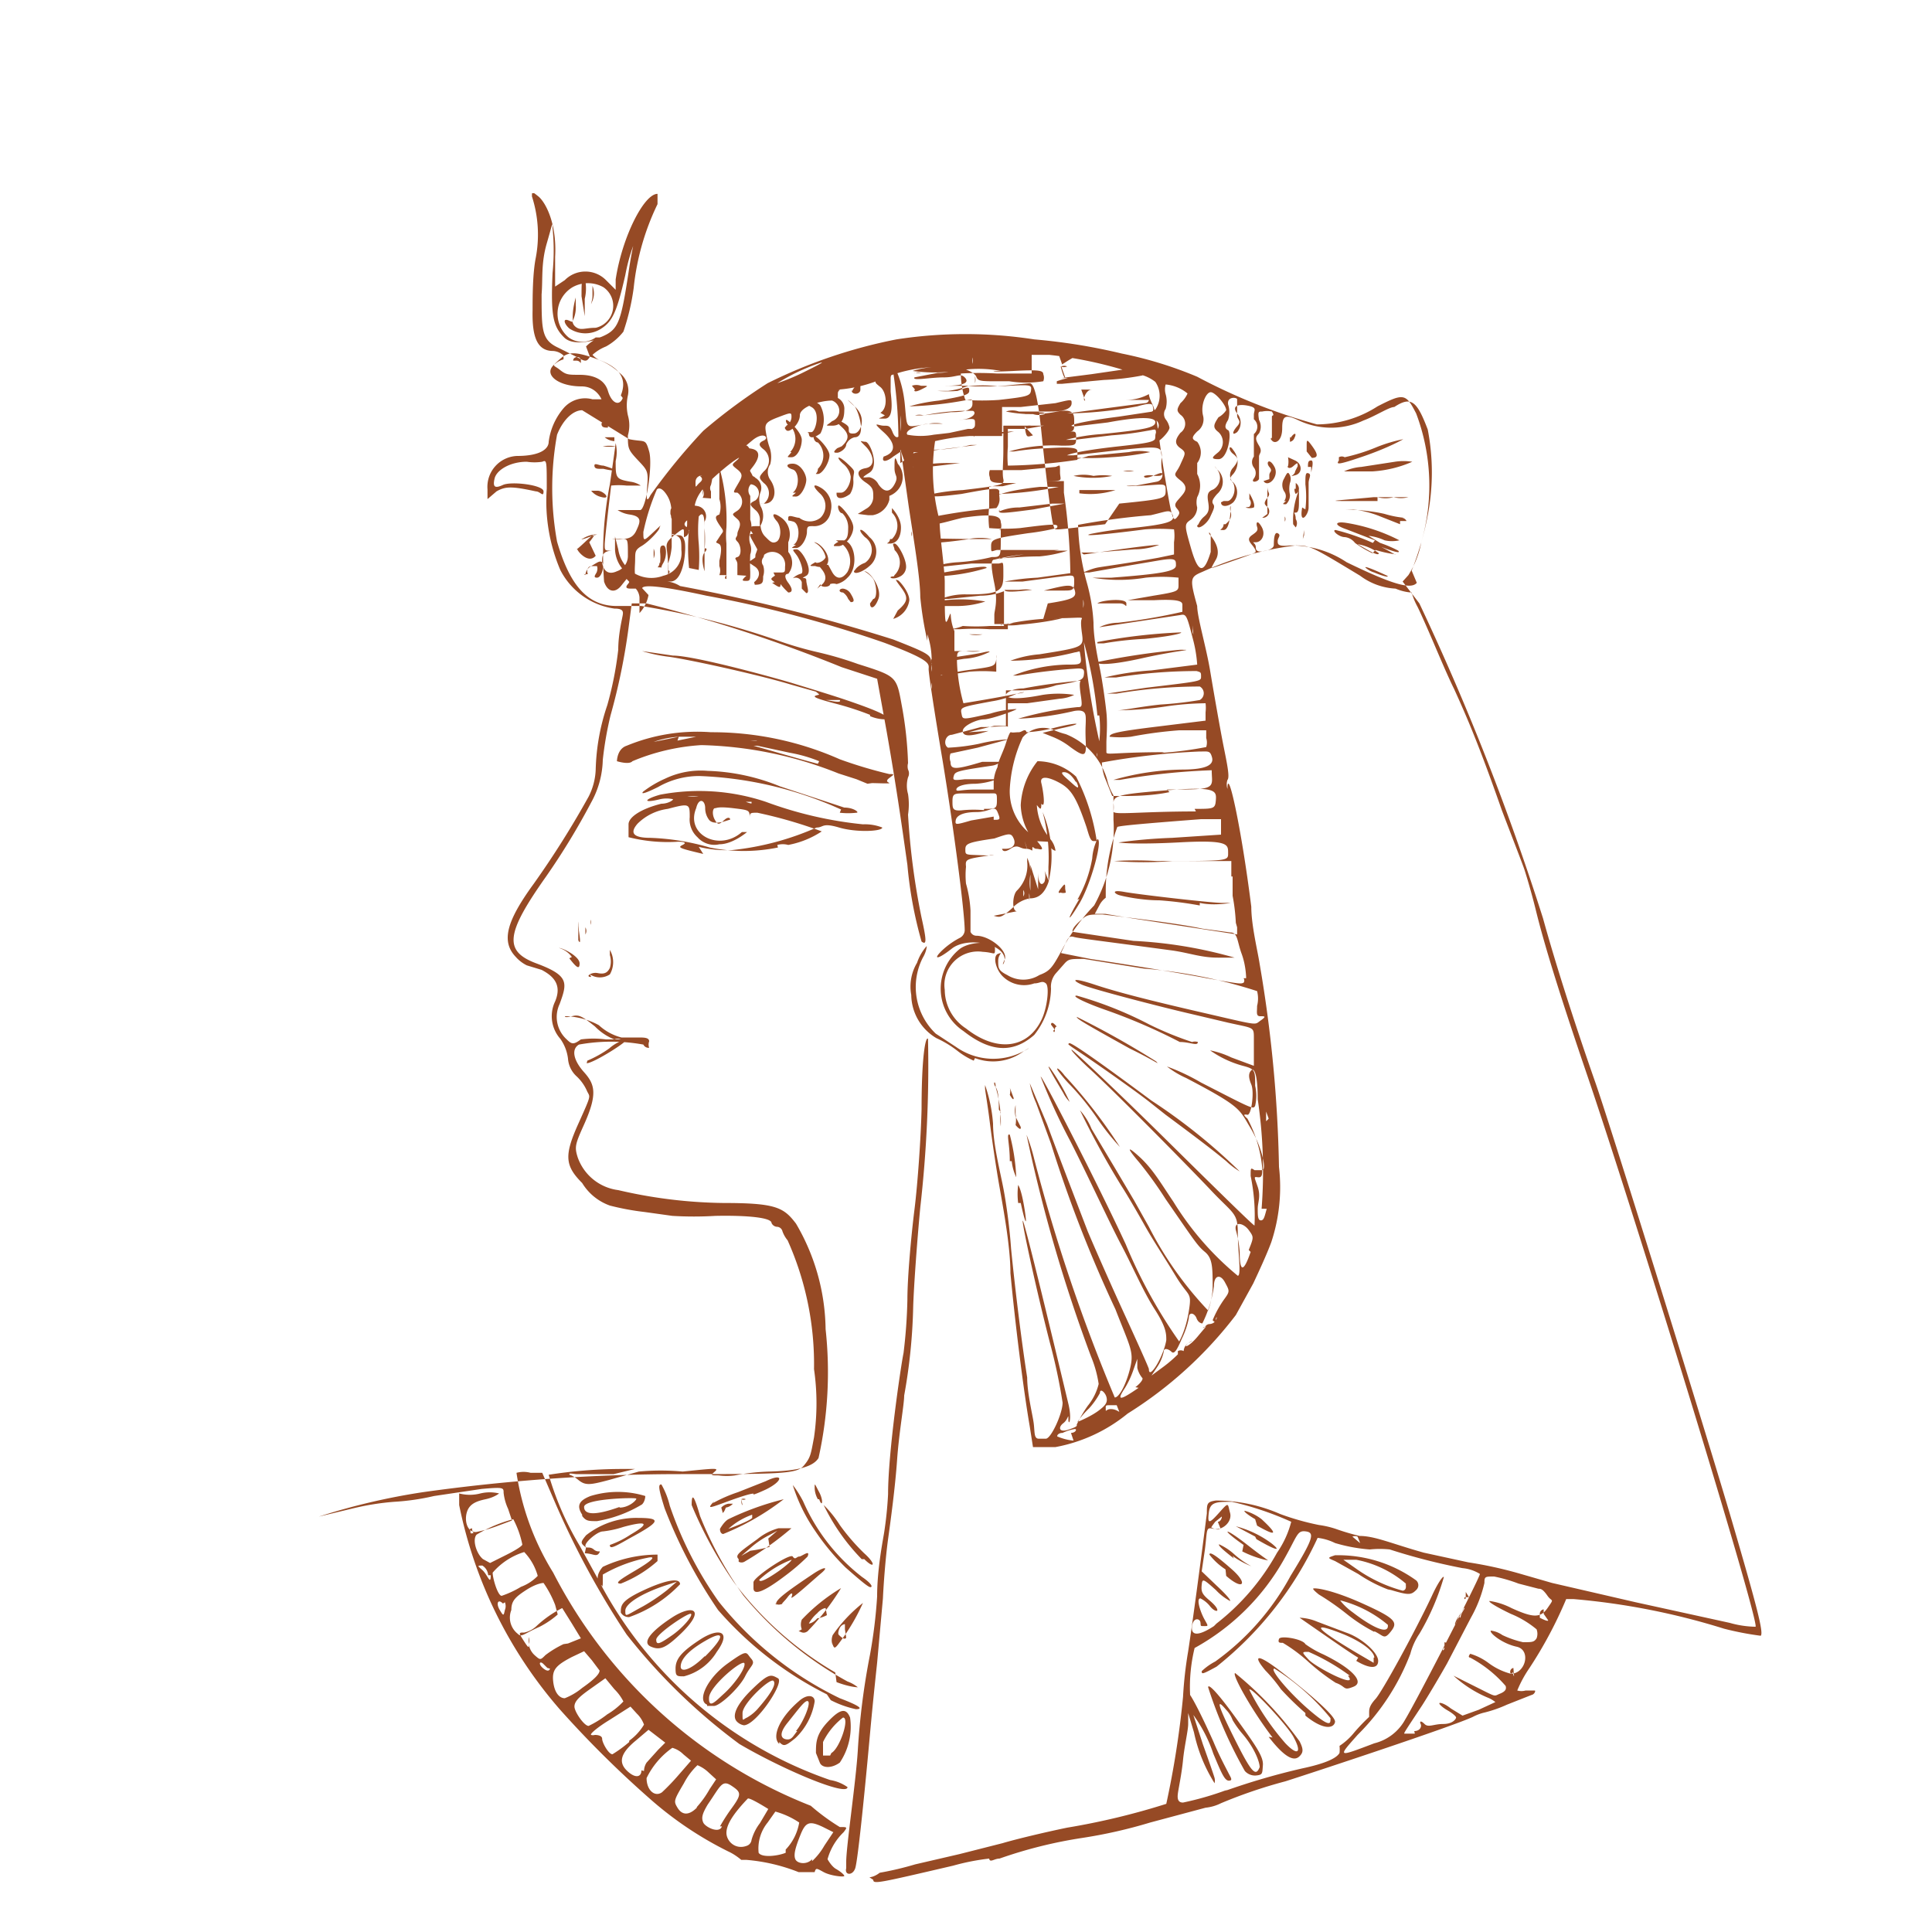 <svg id="Layer_1" data-name="Layer 1" xmlns="http://www.w3.org/2000/svg" xmlns:xlink="http://www.w3.org/1999/xlink" viewBox="0 0 30 30"><defs><style>.cls-1{fill:none;}.cls-2{clip-path:url(#clip-path);}.cls-3{clip-path:url(#clip-path-2);}.cls-4{fill:#fff;}.cls-5{clip-path:url(#clip-path-4);}.cls-6{fill:#964a25;}</style><clipPath id="clip-path" transform="translate(-149.96 -46.63)"><rect class="cls-1" x="149.96" y="46.63" width="30" height="30"/></clipPath><clipPath id="clip-path-2" transform="translate(-149.96 -46.63)"><rect class="cls-1" x="149.96" y="46.63" width="30" height="37.5"/></clipPath><clipPath id="clip-path-4" transform="translate(-149.96 -46.63)"><rect class="cls-1" x="154.83" y="49.63" width="22.5" height="26.25"/></clipPath></defs><g id="Egyptology"><g class="cls-2"><g class="cls-3"><rect class="cls-4" width="30" height="30"/></g><g class="cls-2"><rect class="cls-4" width="30" height="30"/></g><g class="cls-5"><path class="cls-6" d="M164.18,52.42a.11.11,0,0,1,.08,0s0,0-.06,0S164.14,52.43,164.18,52.42Zm-.06.2a.21.21,0,0,1,.14,0c.13,0,.12,0,0,.06s-.11,0-.09,0Zm-.93.09a.17.17,0,0,1,.07-.09.22.22,0,0,0,.06-.13c0-.05,0-.08,0-.08s0,.19,0,.27-.14.09-.14,0Zm.44.33c.12-.07.1-.32,0-.4s-.1-.08,0-.14a1.19,1.19,0,0,0,.09-.15c0-.06,0-.07.07,0s0,.08,0,.15,0,.13,0,.2.07.43-.09.43-.07,0,0-.05Zm-4.23.23c-.05,0-.1,0-.1-.06s.27,0,.33,0,0,.05-.23,0Zm3.1.07s0,0,.06,0,.15-.31,0-.39-.09-.07-.09-.09.19,0,.23.07a.47.47,0,0,1,0,.43c-.09.07-.18.09-.18,0Zm-3,.14a.26.26,0,0,1-.15-.06s.23,0,.27,0,0,0-.12,0Zm3.53.08c.12-.11.12-.19,0-.3s-.11-.14,0-.08.11.08.11.12,0,.07.09.06.2-.24,0-.42-.06-.07,0,0,.19.48,0,.48a.19.19,0,0,0-.13.11c0,.07-.1.13-.14.13s-.08,0,0-.07Zm-3.71,0-.1,0h.1a.65.65,0,0,1,.2,0c.08,0,.08,0,0,0a.75.75,0,0,1-.2,0Zm2.91.09a.3.3,0,0,0,0-.41c-.05,0-.08-.08-.06-.09s.24.19.24.31-.07.27-.16.27-.06,0,0-.08Zm-2.94.26c-.05,0-.1,0-.1-.05s.07,0,.14,0c.24.07.21.1,0,.05Zm3.37,0a.29.29,0,0,0,0-.41c-.05,0-.08-.08-.06-.1s.24.19.24.3-.11.29-.18.29,0,0,0-.08Zm.29.37s0,0,.07,0,.15-.13.15-.25a.33.33,0,0,0-.12-.2c-.12-.11-.08-.14.07,0s.09.1.09.25a.35.35,0,0,1-.05.22c-.09.07-.21.1-.21,0Zm-.68,0c.11-.08.1-.33,0-.36s-.12-.09,0-.09.21.16.21.25-.08.26-.16.26-.07,0,0-.06Zm-3,.06a.27.27,0,0,1-.13-.09s0,0,.1,0,.25.17,0,.08Zm1.6-.33s-.11,0-.11.11,0,.06.07,0,0-.09,0-.1Zm0,.35a.12.12,0,0,0,0-.13s0,0,0,0a.16.16,0,0,1,0,.09s0,0,0-.23a.55.55,0,0,1,0-.24s.13-.08.13-.16,0-.07,0,0a.94.94,0,0,1,0,.47.1.1,0,0,0,0,.1c0,.09,0,.22,0,.22s0,0,0-.11Zm2.41.25.13-.08a.21.21,0,0,0,.11-.18c0-.11,0-.15-.12-.23s-.17-.19,0-.22.12-.22,0-.34-.07-.07,0-.07.22.38.06.48-.08.07,0,.07a.21.21,0,0,1,.14.11c.09.13.18.13.25,0s0-.12,0-.25,0-.23.05-.07a.31.31,0,0,1,0,.41.33.33,0,0,1-.13.09s0,0,0,.06a.32.32,0,0,1-.26.24c-.05,0-.08,0-.07,0Zm-2.91,0c0-.06,0-.1.05-.1s0,0,0,.08a.18.18,0,0,1,0,.11S160.38,54.71,160.38,54.64ZM159,55a.45.45,0,0,1,.18-.07c.09,0,.11,0,.06,0s-.29.11-.24.06Zm4.81,0a.29.29,0,0,0,0-.41s0-.07,0-.07.14.14.14.3-.07.25-.17.25,0,0,0-.07Zm-.9.09a.24.24,0,0,1,.11-.06c.09,0,.11-.07.11-.19a.31.31,0,0,0-.09-.24c-.05,0-.08-.1-.06-.12s.23.21.23.34-.13.29-.23.29-.07,0-.07,0Zm-.63,0c.11-.06.1-.33,0-.36s-.08,0-.08-.06.11,0,.17,0a.27.27,0,0,0,.33,0,.26.26,0,0,0,0-.37c-.13-.12-.12-.17,0-.1a.33.33,0,0,1,.16.37.26.26,0,0,1-.28.23c-.07,0-.09,0-.09.09s-.08.25-.17.25-.07,0,0-.05Zm-2.17.14c0-.09,0-.12,0-.08a.19.19,0,0,1,0,.15s0,0,0-.07Zm.1.14a.79.79,0,0,0,0-.17c0-.06,0-.1.05-.1s.06.17,0,.27,0,.07-.06.07,0,0,0-.07Zm2.43,0c.08,0,.14-.07.14-.09a.34.34,0,0,0-.18-.23c-.1,0-.1,0,0,0s.31.25.18.37a.23.23,0,0,1-.16,0c-.1,0-.1,0,0-.06Zm.62.08a.35.35,0,0,1,.13-.08.24.24,0,0,0,0-.4c-.13-.13-.07-.17.07,0a.29.29,0,0,1,0,.45c-.1.09-.24.14-.24.08Zm-2.6,0a2.94,2.94,0,0,1,0-.61.66.66,0,0,0,0-.18c0-.17,0-.2.14-.17a.16.16,0,0,1,.1.24s0,.09,0,.1a1.84,1.84,0,0,1,0,.34c0,.24,0,.33,0,.33s-.07-.21,0-.29,0-.06,0-.07,0-.14,0-.28,0-.32-.09-.21a2.23,2.23,0,0,0,0,.42,2.71,2.71,0,0,1,0,.41s0,0,0,0Zm.47.11a.19.19,0,0,0,0-.14s0-.07,0-.08.06-.22,0-.26-.07,0,0-.11.08-.07,0-.19-.06-.14,0-.16a.39.39,0,0,0,0-.24c0-.44,0-.5,0-.49s.13.39.11.93a1.3,1.3,0,0,0,0,.25l0,.29c0,.2,0,.26,0,.26s-.05,0,0-.06Zm-2.08,0s0-.09.09-.14.13-.09.17-.06,0,.24-.08.24,0-.07,0-.1a.12.12,0,0,0,0-.08s0,0-.08,0-.08.1-.06.12,0,0,0,0a.08.08,0,0,1-.07,0Zm4.8,0a.27.27,0,0,0,0-.39c0-.05-.05-.1,0-.1s.18.23.18.36a.17.17,0,0,1-.09.15c-.13.07-.21,0-.1,0Zm-2.44,0c0-.07,0-.1,0-.17s-.07-.09,0-.11.06-.18,0-.24,0-.06,0-.12.09-.15,0-.23-.09-.07,0-.13a.17.17,0,0,0,0-.28c-.07,0-.07,0,0-.12s.1-.16,0-.24-.09-.07,0-.15,0-.22,0-.22a0,0,0,0,1,0,0c0-.06.07,0,.15,0a.16.16,0,0,1,.05.17.5.5,0,0,0,0,.23c.06.1.07.14,0,.21a.14.14,0,0,0,0,.17c0,.06,0,.1,0,.19s0,.13,0,.18a.29.29,0,0,1,0,.2.28.28,0,0,0,0,.18.24.24,0,0,1,0,.16,2.65,2.65,0,0,0,0,.27c0,.12,0,.14-.06.14s-.09,0,0-.08Zm.26.11c.1-.08.1-.19,0-.25l-.09-.06.09-.06c.09-.07.09-.07,0-.23s-.08-.15,0-.15.2.28.14.37a.1.1,0,0,0,0,.12.27.27,0,0,1,0,.17c0,.09,0,.13-.13.13s-.1,0,0,0Zm.32,0c-.07-.05-.07-.05,0-.1s.09,0,.09,0a.3.3,0,0,0,0,.11c0,.08,0,.09-.13,0Zm.66.1s0,0,.07-.06.08-.14,0-.24-.09-.09,0-.07l.1,0s0,0,.06.11.15.13.24,0a.35.35,0,0,0-.08-.43l-.1-.06h.1c.2,0,.26.42.08.58a.34.34,0,0,1-.17.1.15.15,0,0,0-.1,0c0,.05-.15.06-.15,0Zm-.24,0s0-.06,0-.1a.1.1,0,0,0-.14-.06c-.09,0-.09,0,0,0a.31.31,0,0,1,.12-.07c.07,0,0-.21-.06-.29s-.08-.09,0-.09.27.34.15.41,0,0,0,.07.06.2,0,.2,0,0,0,0Zm1.11.16a0,0,0,0,1,0,0c.06,0,.06-.2,0-.31a.41.41,0,0,0-.14-.12c-.09,0-.09,0,0,0s.28.27.22.43-.13.16-.13.07Zm-.39,0a.22.22,0,0,0-.08-.1c-.07,0-.07-.06,0-.06a.16.16,0,0,1,.12.08c.06.1.06.13,0,.13a0,0,0,0,1,0,0Zm.77.18c.16-.14.17-.2.05-.36s-.07-.11-.05-.11.18.18.18.31a.35.35,0,0,1-.25.29s0,0,.07-.13ZM163,57.5l-.15,0c-.1,0-.11,0-.07,0s.26.06.22,0Zm.47.23a4.69,4.69,0,0,0-.56-.18c-.26-.07-.34-.1-.28-.12s.07,0,0-.06l-.39-.11c-.42-.13-1.48-.37-1.88-.43a2.36,2.36,0,0,1-.43-.09s0,0,0,0l.48.07c.31,0,1.42.3,1.83.42.62.19.78.24,1.06.34s.51.2.42.23a.61.61,0,0,1-.25-.05Zm-1.78.4s-.05,0-.08,0,0,0,0,0S161.73,58.14,161.71,58.13Zm-1.21,0,.29-.06-.27,0a1.46,1.46,0,0,0-.39.08c-.09.06-.09.06,0,0l.39-.08Zm2.2.32a2.21,2.21,0,0,0-.45-.13l-.51-.11s-.07,0-.06,0,.83.24,1,.28c0,0,0,0,0,0Zm.75.35-.17-.07-.28-.09a6.09,6.09,0,0,0-2.13-.44,3.28,3.28,0,0,0-1.07.25c-.05.06-.24,0-.24,0s0-.19.15-.24A2.87,2.87,0,0,1,161,58a4.89,4.89,0,0,1,2,.42,7,7,0,0,0,.77.23c.08,0,.08,0,0,.06s0,.07,0,.08-.19,0-.27,0Zm-.41.4a5.83,5.83,0,0,0-2.2-.52,1.28,1.28,0,0,0-.64.17c-.2.1-.28.12-.23.07a1.66,1.66,0,0,1,.34-.2,1.28,1.28,0,0,1,.66-.12,3.2,3.2,0,0,1,1.12.24l1,.33c.15,0,.24.08.19.08a1.14,1.14,0,0,1-.26,0Zm3.65-.42c-.06-.1-.12-.16-.19-.16s0,.06.09.14.18.17.1,0Zm-.65.91a.93.93,0,0,1-.21-.56,1.19,1.19,0,0,1,.26-.68.89.89,0,0,1,.6.24,3.22,3.22,0,0,1,.32,1s0,0,0,0,0,0-.05,0-.07-.09-.11-.22c-.15-.44-.23-.58-.41-.68s-.32-.12-.29,0,.07.41,0,.32,0-.07,0,0,0,.09,0-.07l0-.19,0,.19c0,.17,0,.18-.07.09s0-.1,0,0a.9.9,0,0,0,.21.53.36.36,0,0,1,.08.18s-.07,0-.12-.14ZM160.81,59a.53.53,0,0,0-.18,0s0,0,.08,0,.14,0,.1,0Zm.82.08h-.09s0,0,0,0S161.64,59.12,161.63,59.1Zm.4.67a.33.33,0,0,1,.17,0,1.41,1.41,0,0,0,.52-.21,7.08,7.08,0,0,0-1-.29c-.11,0-.12,0-.12.09s0,.11,0,.11,0,0,0-.12,0-.12-.25-.15-.26,0-.29,0-.05.09,0,.18.07.07.15,0,.1,0,.08,0-.24.1-.32,0a.3.3,0,0,1-.06-.18c0-.13-.1-.17-.14,0-.17.41.36.68.71.37.05,0,.08,0,.08,0s-.22.19-.43.19a.35.35,0,0,1-.34-.11.37.37,0,0,1-.12-.31c0-.21,0-.22-.34-.13a.82.82,0,0,0-.47.23c-.13.15-.06.22.2.22a3.74,3.74,0,0,1,.92.15,2.64,2.64,0,0,0,1.06,0Zm-1.15.14c-.38-.09-.4-.1-.32-.14s0-.05-.07-.05a2.48,2.48,0,0,1-.77-.07s0-.09,0-.2.19-.24.51-.32c.11,0,.19-.06.18-.07a.46.46,0,0,0-.2,0c-.28.07-.25,0,0-.07a3.26,3.26,0,0,1,1.64.11,6.09,6.09,0,0,0,1.51.35.74.74,0,0,1,.3.05c0,.06-.4.08-.67,0s-.24,0-.35,0a4.36,4.36,0,0,1-1.31.35,1.84,1.84,0,0,1-.52-.05Zm5.62.54c0-.08,0-.09-.07,0s0,.06,0,.06a.12.12,0,0,0,.08,0Zm-.56.07s0,0,0,.06,0,.08,0,.05a.21.21,0,0,0,0-.11Zm-.09,0s0,0,0,0,0,.08,0,.05a.09.09,0,0,0,0-.1Zm-.1.28c-.08,0-.07-.25,0-.32a.55.55,0,0,0,.16-.45c0-.09,0-.11,0-.06a.54.54,0,0,1,.05.26.67.67,0,0,0,0,.25s0,0,0-.14,0-.2,0-.15a.25.25,0,0,1,0,.16c0,.05,0,.09,0,.09s0-.08,0-.18l0-.18.06.19.06.19V60.3c0-.12,0-.17,0-.13,0,.2.06.22.1.15a.3.3,0,0,0,0-.17c0-.07,0,0,0,0l.06.15,0-.21a2.68,2.68,0,0,0-.09-.85c0-.06,0-.07,0,0a1.74,1.74,0,0,1,.09,1.09c-.06.17-.15.25-.29.25a.49.49,0,0,0-.27.15c-.17.15-.19.15-.29.12Zm.94-.18a2,2,0,0,0,.23-.64.8.8,0,0,1,.08-.3c.09,0-.1.7-.28,1s-.22.3,0-.07Zm-7.56.31s0-.06,0,0a.11.11,0,0,1,0,.08s0,0,0-.05Zm-.34.17s0-.06,0,0,0,.07,0,.08,0,0,0-.05Zm-.13,0s0-.06,0,0,0,.07,0,.08,0,0,0-.05Zm.39,0c0-.06,0-.08,0-.05a.11.11,0,0,1,0,.11s0,0,0-.06Zm.12,0s0-.08,0-.08,0,0,0,.08,0,.09,0,.09,0,0,0-.09Zm-.23,0a.59.59,0,0,1,0-.14s0,0,0,.06S159,61.35,158.94,61.23Zm-.1.41a.37.37,0,0,0-.2-.14c-.07,0-.06,0,0,0s.32.13.32.24-.06.05-.16-.08Zm.3.31c-.1,0,0-.08.1-.06s.15,0,.19-.08a.34.34,0,0,0,0-.2c0-.07,0-.09,0-.08a.38.38,0,0,1,0,.38.28.28,0,0,1-.31,0Zm7.25.35s0-.06,0,0,0,.07,0,.08S166.39,62.34,166.39,62.3Zm-.11.39s0-.06.06,0,0,0,0,.08-.05,0,0,0Zm2,.27a8.94,8.94,0,0,0-1.13-.49c-.32-.11-.57-.23-.47-.23a5.91,5.91,0,0,1,1.13.45,5.16,5.16,0,0,0,.66.27.15.15,0,0,1,.09,0c0,.07-.12,0-.28,0Zm-.78.1c-.72-.4-.82-.46-.82-.49a13.75,13.75,0,0,1,1.23.69c.07.07,0,0-.41-.2Zm-2.42.19a1.17,1.17,0,0,1-.25-.15,1.61,1.61,0,0,0-.33-.2.79.79,0,0,1-.39-.67.72.72,0,0,1,.09-.5.75.75,0,0,1,.15-.26s0,.08-.06.18a1,1,0,0,0,.2,1.18l.32.21a1,1,0,0,0,1.05.06c.1-.06.1-.05,0,0a.79.79,0,0,1-.76.11Zm-6,0a1.78,1.78,0,0,0,.34-.19.64.64,0,0,1,.26-.14c.08,0-.5.37-.61.37s-.1,0,0,0Zm6.56.42c0-.06,0-.08,0,0a.21.21,0,0,1,0,.11S165.7,63.74,165.7,63.68Zm.83.08c-.18-.3-.28-.48-.2-.38a3.36,3.36,0,0,1,.3.52.55.55,0,0,1-.1-.14Zm-1,.26c0-.12,0-.28-.05-.35s0-.12,0,0a1.88,1.88,0,0,1,.08.61.85.85,0,0,1,0-.22Zm.26.11a.38.38,0,0,1,0-.18s0,0,0,.14a.55.55,0,0,1,0,.17S165.82,64.21,165.81,64.13ZM167,64a4.15,4.15,0,0,0-.42-.52,2,2,0,0,1-.18-.21c-.06-.08,0-.06.09.06a7.88,7.88,0,0,1,.86,1.11A3.72,3.72,0,0,1,167,64Zm2,.66c-.17-.14-.32-.26-.94-.72l-.24-.19c-.2-.16-.84-.61-1.08-.77s-.19-.13-.18-.15.19.08,1.28.89a9,9,0,0,1,1.37,1.1,1.19,1.19,0,0,1-.21-.16Zm-3.36,0c0-.28-.06-.44,0-.41a3.11,3.11,0,0,1,.1.66.75.75,0,0,1-.07-.25Zm.13.65a1.1,1.1,0,0,1,0-.28s.05.06.1.38,0,.18-.06-.1Zm-3.11,4.6a.37.37,0,0,1-.05-.18c0-.08,0-.06.07.07s.05.25,0,.11Zm-1.19,0a.08.08,0,0,1,.07,0s0,0,0,0a.08.08,0,0,1-.07,0S161.47,70,161.49,70Zm-.44.06a2.34,2.34,0,0,1,.39-.17l.43-.17c.29-.14.27,0,0,.13-.13.06-.21.09-.19.07s-.09,0-.39.11-.34.13-.22,0Zm.13.07a.19.19,0,0,1,.11-.06c.05,0,.08,0,.07,0a.19.19,0,0,1-.11.06C161.2,70.13,161.17,70.13,161.18,70.11Zm-1.58,0c.15,0,.27-.12.26-.14s-.81,0-.81.13.19.13.55,0Zm-.58.11c-.09-.14-.05-.22.13-.29a1.45,1.45,0,0,1,.85,0s0,.08-.05.13a2,2,0,0,1-.7.26c-.13,0-.17,0-.23-.08Zm2.64,0s0,0,0,0a1.1,1.1,0,0,0-.37.22s.33-.12.37-.17Zm-.5.22s.06-.11.13-.15a4.38,4.38,0,0,1,.86-.31,3.94,3.94,0,0,1-.94.54s-.05,0-.05-.08Zm-2.08.29c-.09-.07-.09-.08,0-.19a1.26,1.26,0,0,1,.8-.27c.39,0,.35.06-.13.32-.26.15-.3.16-.3.1a0,0,0,0,1,0,0,1.44,1.44,0,0,0,.32-.16c.31-.18.26-.22-.11-.12a1.57,1.57,0,0,1-.32.07c-.08,0-.27.16-.27.22s.06,0,.13.06.12,0,.08.06-.1,0-.22,0Zm2.83-.14.14-.12-.13.07a1.39,1.39,0,0,0-.28.19l-.15.13.14-.08A2.31,2.31,0,0,0,161.91,70.65Zm-.46.32c-.06-.06,0-.1.29-.31a.88.88,0,0,1,.33-.17s0,0,.09,0,.1,0,.11,0a5,5,0,0,1-.73.52.09.09,0,0,1-.09,0Zm1.91,0a3.18,3.18,0,0,1-.59-.84,1.69,1.69,0,0,1,.25.31,3.24,3.24,0,0,0,.38.44c.19.17.16.25,0,.09Zm-1.28.18c.11-.08.2-.16.19-.17a1.55,1.55,0,0,0-.5.31c0,.05.11,0,.31-.14Zm-.4.18c0-.08.57-.46.61-.4s.06,0,.1,0,.18-.12.13,0a3.22,3.22,0,0,1-.35.3c-.33.25-.49.31-.49.19Zm1.43-.23a3.64,3.64,0,0,1-.48-.58,2.63,2.63,0,0,1-.34-.7s.07.08.16.25a3,3,0,0,0,.92,1.18c.09.06.16.13.14.15s-.06,0-.4-.3Zm-3.77.29c-.12-.07-.09-.2,0-.3a2,2,0,0,1,.85-.19s0,.06,0,.1a1.91,1.91,0,0,1-.57.35c-.11,0,0-.07.22-.2s.37-.24.19-.2a2.25,2.25,0,0,0-.69.26s0,.07,0,.12,0,.11-.07.06Zm2.71.31c-.06-.06,0-.13.57-.51.17-.11.23-.1.11,0s-.49.44-.46.37,0-.08-.06,0-.13.13-.05.09,0,0,0,0-.1.06-.15,0Zm-2.08,0a3,3,0,0,0,.37-.25l.15-.13-.18.06c-.36.12-.62.28-.62.39s0,.08.28-.07Zm-.35.1c0-.11,0-.18.34-.34s.58-.21.58-.1a2,2,0,0,1-.79.51.14.14,0,0,1-.13-.07Zm3.18-.07s-.06,0-.13.08a.57.57,0,0,0-.13.16s.06,0,.13-.08A.46.46,0,0,0,162.8,71.71Zm-.37.33a.21.21,0,0,1,0-.15,2.85,2.85,0,0,1,.61-.49,3.83,3.83,0,0,1-.52.67c-.07.05-.11,0-.14,0Zm.67,0s0-.08,0-.08-.06,0-.09.08,0,.09,0,.09S163.07,72.11,163.1,72.06Zm-.19.25a.22.22,0,0,1,0-.16,2.31,2.31,0,0,1,.47-.5,3.13,3.13,0,0,1-.36.61c-.08.11-.09.11-.12,0Zm-2.49-.16c.17-.12.32-.3.29-.33s-.54.31-.54.4.05.07.25-.07Zm-.33.18c-.15-.06,0-.24.32-.45s.54-.14.15.24c-.24.23-.33.27-.47.21Zm.84.15c.31-.31.31-.42,0-.24s-.38.31-.38.4.15.06.37-.16Zm-.46.19c0-.15.09-.26.38-.45s.5-.14.26.19a.84.84,0,0,1-.51.38c-.11,0-.13,0-.13-.12Zm2.48.06a5.29,5.29,0,0,1-1.58-1.41A6.41,6.41,0,0,1,160.7,70c0-.22.05-.11.13.17a5.87,5.87,0,0,0,.67,1.23,5.54,5.54,0,0,0,1.62,1.34.54.54,0,0,1,.16.09s-.12,0-.33-.08Zm-.13.34a5.52,5.52,0,0,1-1.69-1.31,7.68,7.68,0,0,1-.83-1.58c-.1-.32-.1-.37-.05-.37a1.25,1.25,0,0,1,.13.33,5.84,5.84,0,0,0,.76,1.49A5.42,5.42,0,0,0,163,73c.29.11.38.17.25.17a1.55,1.55,0,0,1-.39-.14Zm-1.61,0c.16-.14.35-.4.33-.48s-.54.35-.55.53.1.06.22-.05Zm-.25.16c-.16-.06,0-.41.32-.64s.28-.17.36-.08,0,.1-.09.28-.4.47-.49.46l-.1,0Zm.79.06c.2-.23.29-.38.24-.43s-.48.35-.48.5,0,.1.07.07a.66.66,0,0,0,.17-.14Zm-.33.2c-.08-.09,0-.27.25-.51s.28-.22.39-.16-.34.73-.53.73a.2.2,0,0,1-.11-.06Zm.92.15c.11-.13.23-.42.19-.46s-.15.12-.32.33-.07.26,0,.26.09-.06.15-.13Zm-.26.2c-.12-.11,0-.4.3-.66.13-.12.25-.1.25,0a1,1,0,0,1-.3.57c-.16.13-.18.13-.25.06Zm.81.14c.13-.07.29-.55.18-.55a1.08,1.08,0,0,0-.31.38c0,.1,0,.21,0,.21l.11,0Zm-.24,0c0-.16,0-.29.19-.49s.28-.21.34-.06A1,1,0,0,1,163,74c-.14.1-.28.08-.31,0Zm.47,1.69c0-.24.15-1.24.18-1.73a11.1,11.1,0,0,1,.19-1.49,7.73,7.73,0,0,0,.11-.9c0-.43.09-.87.11-1a5.76,5.76,0,0,0,.06-.59c0-.65.2-2,.24-2.19a8.08,8.08,0,0,0,.06-.83c0-.35.06-1,.11-1.4s.1-1.12.11-1.56c0-.8.06-1.13.1-1.09a19.44,19.44,0,0,1-.12,2.62c-.05.53-.1,1.22-.11,1.54a8.72,8.72,0,0,1-.14,1.38c0,.14-.08.57-.11,1s-.1.94-.14,1.23-.07.7-.08.92l-.09,1c-.09.84-.1,1-.15,1.53s-.15,1.54-.19,1.66-.17.11-.14,0Zm-3.94-24.31c0-.09,0-.16,0-.16s.05.11,0,.23,0,0,0-.07Zm-.17,0c0-.2,0-.3.05-.28a.68.68,0,0,1,0,.32l0,.27Zm.07.78a.61.61,0,0,1,.24-.15c.26-.11.3-.21.42-1a6.63,6.63,0,0,1,.17-.82A.93.93,0,0,0,160,50a2.83,2.83,0,0,0-.33.9c-.13.57-.2.72-.37.83a.45.45,0,0,1-.5,0c-.08-.07-.11-.17,0-.12s0,0,.1-.36c0-.06,0,0,0,.11a.49.49,0,0,1-.05.26s0,.06.07.1.14,0,.29,0a.35.35,0,0,0,.12-.63.49.49,0,0,0-.48,0,.48.48,0,0,0-.06.78.36.36,0,0,0,.42,0c.07,0,.12,0,.12,0s-.44.17-.61,0-.21-.33-.18-1a3.49,3.49,0,0,0,0-.7c0-.11,0-.07-.09.24s-.06.55-.08.79c0,.56,0,.71.26.83l.28.14c.14.08.16.08.21,0Zm6,.22s0,0,0,.05,0,.08,0,0a.17.17,0,0,0,0-.1Zm-2.62.18c.2-.1.32-.16.27-.15a3.14,3.14,0,0,0-.68.32,3.27,3.27,0,0,0,.41-.17Zm2.66.11s0,0,0,.06,0,.08,0,0a.21.21,0,0,0,0-.11Zm-6.24-.29c0-.07.12-.08.12,0s0,0-.07,0-.06,0-.05,0Zm.74.54c.1-.25,0-.43-.36-.56s-.46-.12-.59,0-.1.08,0,.16.13.08.31.08.38.05.44.25.18.24.23.11Zm4.34.31c0-.08,0,0,0,.11s0,.21,0,.14a1,1,0,0,0,0-.25Zm0,.53c0-.06,0,0,0,.1s0,.17,0,.11A.74.74,0,0,0,164,53.78Zm2.45-1.5a1,1,0,0,1,.34,0c.3,0,.3,0,.12,0S166.42,52.33,166.45,52.28Zm.05.21a.11.11,0,0,1,.09,0s0,0,0,0a.12.12,0,0,1-.1,0S166.48,52.52,166.5,52.49Zm-.07.23a1.62,1.62,0,0,1,.57-.09c.64-.06.8-.06.76,0a4,4,0,0,1-.6.07l-.65.06s-.08,0-.08,0Zm.38.13H167c.06,0,0,0-.09,0S166.76,52.86,166.81,52.85Zm-.26,0h.11s0,0-.06,0-.08,0,0,0Zm.07,1.09s.13,0,.3-.06l.63-.06a.8.8,0,0,1,.33,0,4,4,0,0,1-.61.08,4.12,4.12,0,0,1-.65,0Zm.84.18a.32.32,0,0,1,.17,0s0,0-.1,0-.13,0-.07,0Zm-.77.07a.67.67,0,0,1,.31,0,1,1,0,0,1,.29,0,1.54,1.54,0,0,1-.6,0Zm.09.22s0,0,.1,0l.31,0c.14,0,.19,0,.15,0a1.28,1.28,0,0,1-.56.05Zm.62.21c.7-.07.72-.08.72-.2s0-.1-.34-.08-.32,0-.12,0l.32-.06a.11.11,0,0,0,.09-.09c0-.06,0-.06-.15,0s-.14,0-.13,0a.28.28,0,0,1,.16,0c.12,0,.13,0,.11-.1a.57.57,0,0,1,0-.18c0-.18,0-.19-.67-.12l-.7.08c-.06,0-.1,0-.1,0s.08-.06.81-.14c.54-.06.57-.07.57-.18s0-.08-.14-.06a4.84,4.84,0,0,1-.55.07l-.58.07c-.12,0-.16,0-.13,0a3,3,0,0,1,.56-.09c.68-.07.82-.1.83-.18s-.2-.1-.74,0l-.5.06c-.2,0,.11-.08.67-.15l.53-.08a.11.11,0,0,0,0-.08c0-.05-.07-.05-.24,0a6.48,6.48,0,0,1-1.09.11s0,0,0,0l.6-.08.61-.08a.06.06,0,0,0,.06-.05s-.11,0-.34,0l-.33,0,.32,0a.75.75,0,0,0,.35-.09s0,.05.06.17.1.58.17,1c.12.73.14.82.2.75s.05-.09,0-.15,0-.1.06-.17.14-.15,0-.26-.07-.09,0-.25.1-.18,0-.25-.08-.14,0-.24a.17.17,0,0,0,0-.28c-.06-.06-.06-.08,0-.18a.44.44,0,0,0,.11-.15.62.62,0,0,0-.34-.14.28.28,0,0,0,0,.15.42.42,0,0,1,0,.23.14.14,0,0,0,0,.16.3.3,0,0,1,.06.13c0,.06-.16.23-.22.23s0,0,0-.1.12-.15,0-.26-.08-.1,0-.15a.38.38,0,0,0,0-.43.61.61,0,0,0-.49-.12c-.08,0-.34,0-.56.06l-.41,0,.47-.06.48-.07a6.41,6.41,0,0,0-1.14-.23l-.27,0,0,.15,0,.14h-.54a4.64,4.64,0,0,0-.56,0,1.26,1.26,0,0,0,.07.41,3.81,3.81,0,0,0,.52,0c.44-.05.49-.06.5-.15s0-.09-.5-.06h-.48a1.7,1.7,0,0,1,.46,0l.5-.05c.07,0,.13.25.18.75s.15,1.33.18,1.43,0,.1.2.08l.61-.07Zm-3.23.46s0,0,0,0,0,.07,0,.05a.11.11,0,0,0,0-.08Zm-5,.14c.12-.15.1-.16-.07,0s-.12.09-.11.12S159.1,55.39,159.21,55.26ZM170,53.43c.06-.09.1-.08.06,0a.09.09,0,0,1-.07.06s0,0,0-.08Zm.25.21s0,0,0,0,0,0,0-.09,0-.11.08,0,.12.19,0,.19a0,0,0,0,1,0,0Zm.5.09a.09.09,0,0,1,.09,0,2.88,2.88,0,0,0,.48-.15,2.28,2.28,0,0,1,.43-.13s-.22.13-.63.27-.41.12-.37.06Zm-.64.14c0-.06,0-.06-.07,0s-.1,0-.08,0a.35.35,0,0,0,0-.14s0,0,.11.05.12.2,0,.23,0,0,0-.06Zm.72.08a.78.78,0,0,1,.27-.07l.52-.08a.88.88,0,0,1,.27,0,1.82,1.82,0,0,1-.62.15l-.32,0c-.08,0-.13,0-.12,0Zm-.56-.07c0-.06,0-.1.05-.1s0,.17,0,.19,0,0,0-.09Zm-.6.19s0,0,0-.06.06-.06,0-.13,0-.15.08,0-.1.33-.17.22Zm.41.15c0-.07,0-.1,0-.09a.11.11,0,0,1,.05.09.09.09,0,0,1-.05.08S170.06,54.28,170.06,54.22Zm1.27.19s-.17,0-.35,0c-.51,0-.35,0,.29-.06.41,0,.56,0,.54,0a.45.45,0,0,1-.23,0h-.2l.21,0,.22,0h-.23a.47.47,0,0,1-.25,0Zm-2.39,0s0,0,.06,0,.15-.14.09-.28a.17.17,0,0,1,0-.24c.08-.1.09-.14,0-.21s-.06-.16,0-.06a.29.29,0,0,1,0,.37c-.06.06-.06.09,0,.13a.23.23,0,0,1,0,.31c-.08.07-.19.08-.19,0Zm.94,0a.12.12,0,0,0,0-.15.19.19,0,0,1,0-.2c.05-.1.06-.11.09-.05a.16.16,0,0,1,0,.12.4.4,0,0,0,0,.18.19.19,0,0,1-.06.15c-.06,0-.06,0,0-.05Zm-.54.09a.09.09,0,0,0,0-.12c0-.05,0-.09,0-.09s.1.16.07.22a.2.2,0,0,1-.13,0c-.08,0-.08,0,0,0Zm.28.11s0-.07,0-.17,0-.15,0-.15,0,0,0-.11,0-.12,0,0,.06.1,0,.18-.05.1,0,.14a.1.1,0,0,1-.08.17s-.06,0,0,0Zm.59-.07a1.64,1.64,0,0,0,0-.39c0-.14,0-.19.05-.17s0,.08,0,.15,0,.13,0,.14,0,.12,0,.24-.15.29-.1,0Zm-.32.11s0-.06,0,0a.08.08,0,0,1,0,.08s0,0,0-.06Zm-1.34.12a.32.32,0,0,1,.09-.12c.07-.06.08-.11.06-.23s0-.16.08-.19a.21.21,0,0,0,.06-.31c-.05-.06-.05-.07,0,0a.25.25,0,0,1,0,.38c-.07.08-.09.12-.06.16s0,.09-.05.2-.2.21-.2.13Zm3.13,0-.33-.13a1.65,1.65,0,0,0-.4-.1c-.09,0-.16,0-.16,0s.35,0,.65.07a1.57,1.57,0,0,0,.3.06c.1,0,.1,0,0,0s-.09,0-.05,0a.09.09,0,0,1,.09.05l0,0-.1,0Zm-1.66,0a1.24,1.24,0,0,1,.09-.53s0,.08,0,.17,0,.18-.05.18,0,0,0,.1a.12.12,0,0,1,0,.13s0,0,0,0Zm-1.05,0c.08-.07.1-.12.08-.19s0-.1,0-.09,0,.37-.11.37,0,0,0-.09Zm1.22.09a0,0,0,0,1,0,0,0,0,0,0,1,0,.08A0,0,0,0,1,170.19,55Zm1.1.16-.44-.17c-.21-.07-.18-.13,0-.1a2.74,2.74,0,0,1,.82.27.52.52,0,0,1-.23,0,.8.8,0,0,0-.25-.07s0,0,.18.11a1.91,1.91,0,0,1,.28.12c.06.06-.12,0-.4-.11Zm.06.2a.77.77,0,0,0-.33-.14s0,0,.14.08.19.09.19.06Zm-.1,0a1.56,1.56,0,0,1-.27-.16.23.23,0,0,0-.16-.09c-.09,0-.21-.11-.14-.11a3.37,3.37,0,0,1,.92.38s-.07,0,0,0-.07,0-.3-.07Zm.61.27a4.69,4.69,0,0,0,.25-.86,3.5,3.5,0,0,0,0-1.33c-.17-.45-.26-.52-.52-.35-.08,0-.29.14-.48.21a1.18,1.18,0,0,1-1,0c-.21-.1-.26-.08-.26.12s-.11.25-.16.19,0,0,0-.06,0-.08,0-.15,0-.13,0-.16.05,0,0-.08a.37.37,0,0,0-.15,0c-.06,0-.07,0-.05.13a.22.22,0,0,1,0,.21c-.06.06-.06.09,0,.19s0,.12,0,.17,0,.08,0,.17,0,.12,0,.17-.14.08-.08,0a.14.14,0,0,0,0-.17.14.14,0,0,1,0-.17c0-.06,0-.1,0-.19s0-.13,0-.16a.15.15,0,0,0,0-.23s0,0,0-.07.06-.11-.09-.14-.26,0-.17.12a.22.22,0,0,1,0,.29c-.08.06-.08,0,0-.09s0-.1,0-.17,0-.1,0-.15,0-.07,0-.1-.16-.05-.14.08a.39.39,0,0,1,0,.24c-.05.08-.06.13,0,.16s0,.45-.15.45-.07-.05,0-.11a.21.21,0,0,0,0-.31c-.09-.07-.08-.11,0-.23A.34.34,0,0,0,169,53c0-.08-.17-.28-.24-.28s-.16.19-.12.36a.23.23,0,0,1-.09.25c-.09.09-.09.12,0,.16a.27.27,0,0,1,0,.33c0,.08,0,.13,0,.17a.38.38,0,0,1,0,.36.31.31,0,0,0,0,.16.24.24,0,0,1-.1.19c-.1.07-.1.08,0,.43s.19.47.31.07c0-.15,0-.19,0-.25s-.06-.07,0,0,.16.23.08.37-.07.13-.06.13.65-.22.67-.24,0-.06-.05-.12-.07-.1,0-.15.1-.07.08-.13,0-.12.07,0,0,.24-.09.24,0,0,0,.08.08.07.16.05.12-.05.12-.09,0-.21.06-.18,0,.07,0,.12,0,.09.19.07a1.55,1.55,0,0,1,.88.26c.7.34,1,.43,1.09.32Zm-.38.08s-.34-.16-.34-.13a.34.34,0,0,0,.14.08c.14.06.24.08.2.05Zm-4.72.37s0,0,0,.05,0,.1,0,.08a.28.28,0,0,0,0-.13Zm-1.3-1.63s.15-.07.63-.12c.3,0,.43,0,.29,0a5.57,5.57,0,0,1-.92.11Zm0,.26a.77.77,0,0,1,.31-.06l.51-.06c.12,0,.2,0,.19,0l-.48.09c-.53.07-.56.07-.53,0Zm0,.74a6.66,6.66,0,0,1,.85-.13c.13,0,.22,0,.21,0a2,2,0,0,1-.44.09c-.42,0-.66.06-.62,0Zm.08.48s.1,0,.22,0a.72.72,0,0,1,.21,0c-.05,0-.43.06-.43,0Zm.67.21c.38-.06.45-.09.42-.2s-.12-.09-.48,0c-.05,0-.09,0-.09,0s0,0,.11,0l.28,0c.14,0,.17,0,.17-.13s0-.11-.27-.08l-.53.07c-.23,0-.33,0-.28,0a3.69,3.69,0,0,1,.51-.06l.51-.07a9.23,9.23,0,0,0-.1-1.25l0-.18-.31,0c-.35,0-.33,0,0,0s.25,0,.25-.14,0-.1-.07-.08l-.53.05-.49,0a.15.15,0,0,0,0,.11c0,.08.06.09.22.09h.19l-.21.05-.21,0,0,.32a1.43,1.43,0,0,0,0,.33,2.84,2.84,0,0,0,.48,0c.54-.07.61-.07.57,0a3.6,3.6,0,0,1-.45.08c-.53.08-.57.09-.57.2s0,.08.09.06l.53,0,.44,0-.47.06a3.46,3.46,0,0,0-.54.09c-.05,0-.06.08,0,.37s0,.41,0,.49v.14l.23,0,.53-.08Zm2.25.34s0,0,0,0,0,.07,0,.06A.14.14,0,0,0,168.49,56.48Zm-4.06.58c0-.05,0,0,0,.07s0,.12,0,.07a.33.33,0,0,0,0-.14Zm0,.36s0,0,0,0,0,.08,0,.05a.17.17,0,0,0,0-.1Zm.05.3s0,0,0,0,0,.07,0,.06,0,0,0-.08Zm1.4-4.52s.34-.06.31,0a.29.29,0,0,1-.18,0c-.08,0-.14,0-.13,0Zm0,.19a.24.24,0,0,1,.15,0c.08,0,.08,0,0,0l-.15,0C165.9,53.43,165.9,53.42,166,53.39Zm-.61.08s.06,0,.14,0a1,1,0,0,0,.25,0c.07,0,.09,0,.06,0s-.45.1-.45,0Zm-1.23.18a2.29,2.29,0,0,1,.45-.11l.51-.11c.09,0,.1,0,.1.07s0,.1,0,.06-.1-.05-.44,0l-.52.1c-.07,0-.09,0-.06,0Zm.11.16a1.65,1.65,0,0,1,.43-.06,3,3,0,0,0,.46-.07c.06,0,.1,0,.1,0s0,0,0,0l-.49.06c-.54.07-.55.07-.47,0Zm0,.21a2.32,2.32,0,0,1,.54-.06c.43,0,.46,0,.19,0-.71.09-.78.09-.73,0Zm.12.87a3.81,3.81,0,0,1,.78-.14c.23,0,.08,0-.33.11s-.49.07-.45,0Zm-.06.24s.07,0,.16,0L165,55a.93.93,0,0,1,.36,0,0,0,0,0,1,0,0l-.34,0c-.51.07-.67.08-.67,0Zm.41.53c.54-.09.67-.11.67-.07a2.94,2.94,0,0,1-.84.13c-.07,0,0,0,.17-.06Zm-.11.45a2.21,2.21,0,0,1,.76,0,1.42,1.42,0,0,1-.48.07c-.28,0-.38,0-.28,0Zm1,.37a4.08,4.08,0,0,1,.95-.11s-.2.06-.65.1a1,1,0,0,1-.3,0Zm-.5.14.22,0c.07,0,.07,0,0,0a.52.52,0,0,1-.21,0H165l.13,0Zm-.58.39a0,0,0,0,1,.05,0c.09,0,.64-.08.76-.11s.1,0,.08,0a1,1,0,0,1-.38.1l-.43.07c-.05,0-.08,0-.08,0Zm.15.25a3.64,3.64,0,0,1,.46-.09c.36-.05.38-.05.4-.16s0-.07,0,.05,0,.15,0,.14a2.56,2.56,0,0,0-.42,0c-.45.07-.55.07-.43,0ZM165,58l.4-.1.18,0,0-.27,0-.28h.18c.11,0,.38,0,.6-.08.37-.06.42-.08.43-.16s0-.1-.09-.1a8.67,8.67,0,0,0-.94.11c-.07,0-.09,0-.07,0a2.4,2.4,0,0,1,.84-.17c.2,0,.23,0,.21-.12s0-.08-.09-.07a4.25,4.25,0,0,1-1,.13,1.65,1.65,0,0,1,.45-.1c.69-.11.69-.11.66-.33s0-.21,0-.23-.14,0-.42,0a5.19,5.19,0,0,1-.56.08c-.1,0-.17,0-.17,0s0,.16,0,.29v.23l0-.22V56.4l-.29,0a3.58,3.58,0,0,0-.45,0c-.11,0-.17,0-.17,0s.09,0,.21-.05a3.07,3.07,0,0,0,.42,0l.22,0v-.29c0-.17,0-.28,0-.25a1,1,0,0,1-.37.07l-.49.05c-.08,0-.14,0-.12,0a1,1,0,0,1,.41-.07c.51,0,.56-.06.56-.3s0-.19-.07-.18l-.42,0-.47.05c-.06,0-.12,0-.12,0s.17-.06.38-.07a3,3,0,0,0,.52-.08c.13,0,.14,0,.14-.25s0-.2,0-.18-.05,0,0,0a.18.18,0,0,0,0-.11c0-.11-.15-.13-.52-.08s-.59.08-.55,0a8.28,8.28,0,0,1,1-.14s.06-.06.05-.16,0-.15,0-.06,0,.1,0,0,0-.11-.59,0c-.4.05-.5.05-.45,0a3.14,3.14,0,0,1,.47-.06c.59-.07.65-.08.63-.17s0-.24,0-.45l0-.38h.63l-.28.05-.28,0v.28a1.72,1.72,0,0,0,0,.29,7.87,7.87,0,0,0,1.08-.09s0-.07,0-.12,0-.09-.47-.06a4.11,4.11,0,0,0-.51.05s-.08,0-.08,0a2.46,2.46,0,0,1,.81-.09c.21,0,.23,0,.23-.11s0-.11-.1-.11-.08,0,0,0,.07-.06.07-.16,0-.2-.26-.15a2,2,0,0,1-.8,0,.3.3,0,0,1,.2,0l.5,0c.26,0,.32-.07.32-.13s0-.06-.25,0l-.54.06-.29,0v.31l0-.12c0-.12,0-.11,0,.06v.2l-.5,0a3.51,3.51,0,0,0-.54.08,3,3,0,0,0,.07,1.23c0,.24.07.66.08.94,0,.65,0,.72.06.57s0,0,.09.21l0,.31.25,0c.16,0,.21,0,.15,0a.67.67,0,0,1-.22,0c-.14,0-.14,0-.14.17a2.77,2.77,0,0,0,.1.64s.62-.1.83-.15.07,0,0,0a1.37,1.37,0,0,1-.39.12c-.48.09-.49.09-.47.19s0,.1.45,0a1.58,1.58,0,0,1,.4-.07c.05,0-.39.16-.5.16s-.33.1-.33.18.09.1.4,0Zm2-.26a6.65,6.65,0,0,0-.21-1.14,11.46,11.46,0,0,0,.24,1.54,1.85,1.85,0,0,0,0-.4Zm-.21-2.5s1-.15,1.17-.15,0,0,0,0a1.11,1.11,0,0,1-.38.07l-.62.05c-.13,0-.22,0-.21,0ZM167,56c.05-.05.45-.09.45,0s0,0-.1,0l-.25,0c-.1,0-.13,0-.1,0Zm0,.6a8.76,8.76,0,0,1,1.29-.15c.05,0-.05.05-.55.1a5.14,5.14,0,0,0-.64.07c-.05,0-.1,0-.1,0Zm0,.31a11.76,11.76,0,0,1,1.28-.19c.26,0,0,0-.58.13s-.73.09-.7.06Zm1,1.41a5.45,5.45,0,0,0,.69-.09.23.23,0,0,0,0-.14l0-.12-.42,0a6.54,6.54,0,0,0-.75.1,1.56,1.56,0,0,1-.33,0c0-.05.1-.08.76-.16l.73-.09v-.13a.61.61,0,0,0,0-.14,4.54,4.54,0,0,0-.62.05,5.58,5.58,0,0,1-.72.06h-.14l.12,0c.07,0,.37-.06.66-.09a5.74,5.74,0,0,0,.61-.07.12.12,0,0,0,0-.21,7.83,7.83,0,0,0-1.29.11c-.13,0-.2,0-.15,0l.6-.09c.84-.1.86-.1.86-.17s0-.07-.07-.09a8,8,0,0,0-1.25.1c-.12,0-.2,0-.18,0a4.21,4.21,0,0,1,.73-.11l.71-.09a2.06,2.06,0,0,0-.07-.41c-.09-.35-.1-.38-.19-.36l-1.26.19s0,0,0,0a.68.68,0,0,1,.29-.07,8.79,8.79,0,0,0,1-.17s0-.06,0-.11-.05-.09-.44-.07l-.41,0,.4-.07c.37-.06.39-.07.39-.16s0-.11,0-.12a2.49,2.49,0,0,0-.51,0,2.52,2.52,0,0,1-.83,0l.3,0c.79-.06,1-.1,1-.19s0-.12-.25-.08l-.59.1-.51.09c-.09,0-.12,0-.1,0s.13-.06.25-.08.49-.07.93-.15l.24-.05,0-.19a.71.71,0,0,0,0-.2,3,3,0,0,0-.45,0c-.69.09-1,.11-.84.07a5.54,5.54,0,0,1,.63-.09c.56-.06.68-.1.64-.2s-.08-.06-.34,0a10.93,10.93,0,0,0-1.13.15,3.74,3.74,0,0,0,.14.91,2.86,2.86,0,0,1,.1.61c0,.27.08.61.11.77s.07.43.09.62,0,.4,0,.47l0,.15c0,.05.12,0,.9,0Zm-1,0s0,0,0,0a.08.08,0,0,0,0,.06s0,0,0,0A.08.08,0,0,0,167,58.4Zm1.08.57c.63,0,.71,0,.7-.18s0-.11,0-.12a10.4,10.4,0,0,0-1.43.15s-.1,0-.1,0a4.08,4.08,0,0,1,1.06-.16c.4,0,.5-.08.47-.19s-.06-.09-.21-.09a11,11,0,0,0-1.5.17s0,.14.06.27l.1.25.19,0c.11,0,.42,0,.7-.06Zm-2.69,0s0-.07,0-.13a.6.6,0,0,1,.06-.22c0-.07.08-.22.12-.34s.07-.21.09-.2.07,0,.12,0,.1-.07.12,0a2.12,2.12,0,0,0,.4-.06c.42-.11.52-.08.13,0l-.28.07.15.06a1.12,1.12,0,0,1,.28.16c.22.16.25.15.24-.07s0-.26,0-.35,0-.17-.18-.14a4.58,4.58,0,0,1-.87.12,5.15,5.15,0,0,1,.92-.18c.07,0,.08,0,.05-.2s0-.2,0-.21a8.58,8.58,0,0,0-.89.12c-.17,0-.27.07-.27.1s.06.1.57,0a1.62,1.62,0,0,1,.49,0,.61.61,0,0,1-.23.06l-.5.07-.3,0,0,.21c0,.16,0,.19,0,.16s-.16,0-.42,0l-.45.12c-.1,0-.14.15-.06.2a3.08,3.08,0,0,0,.48-.06,2.5,2.5,0,0,1,.46-.07s0,0-.48.13l-.42.09a.18.18,0,0,0,0,.13c0,.12.06.13.49,0,.16,0,.29,0,.29,0s-.06.05-.14.06c-.54.08-.57.09-.59.16s0,.07.17.05l.35,0c.11,0,.16,0,.15,0a1.1,1.1,0,0,1-.33.07c-.21,0-.3.05-.3.09s.07,0,.29,0l.35,0Zm-.15.3c.18,0,.2,0,.2-.13s0-.11-.14-.11l-.35,0c-.17,0-.2,0-.2.12s0,.16.17.14a1.8,1.8,0,0,1,.32,0Zm3.27,0c.3,0,.32,0,.33-.14s0-.21-.74-.15-.85.08-.85.2a.51.51,0,0,1,0,.13c0,.06.41,0,1.28,0Zm-3.12.17c.1,0,.11,0,.06-.12s-.11,0-.33,0-.31.06-.32.13,0,.07.24,0l.35-.06Zm.48.33a0,0,0,0,0,0,0s0,0,0,0l0,0S165.91,59.83,165.91,59.81Zm2.72,1a5.67,5.67,0,0,0-.63-.08c-.27,0-.55-.06-.62-.08s-.14-.09.08-.05,1.35.17,1.51.17.14,0,.14,0-.26.05-.48,0Zm.56.27a3,3,0,0,0-.05-.42l0-.3h-.75c-.4,0-.82,0-.92,0s.12,0,.73,0l.92,0V60l-.91,0a5.61,5.61,0,0,1-.91,0,5.59,5.59,0,0,1,.66,0c1.14,0,1.11,0,1.11-.13s0-.2-.75-.16-1,0-.94,0a8.15,8.15,0,0,1,.82-.07l.76-.05,0-.12v-.12l-.31,0c-.91.07-1.24.1-1.3.12a2.83,2.83,0,0,0-.18,1c0,.05,0,.1,0,.1a.33.33,0,0,0-.1.12l-.07.13.16,0,.42.07,1.63.25s0-.05,0-.11Zm.16.86s0-.19-.07-.38-.06-.33-.17-.33l-.44-.06c-.28-.06-.78-.13-1.55-.22-.23,0-.24,0-.36.11s-.11.15-.1.16l.94.14a6.91,6.91,0,0,1,1.57.26c.05,0,0,0-.26,0s-.43-.07-.7-.11c-1.19-.16-1.46-.19-1.53-.21s-.09,0-.14.11-.07.14-.06.14l.45.09c.72.11,1.45.23,1.81.3.52.09.52.09.57.07a.06.06,0,0,0,0-.07Zm.31,2.07s0,0,0,.08,0,.11,0,.07A.38.38,0,0,0,169.66,64Zm-.07,1.51a7.59,7.59,0,0,0-.06-1.7c0-.41-.06-.49-.1-.45s-.05.1,0,.22,0,.48-.06.47-.07,0,0,.06a2,2,0,0,1,.23.77c0,.1,0,.15-.07.14s-.05,0,0,.15,0,.24,0,.34,0,.18.05.18.06-.08.09-.18Zm-.2.64c.08-.2.08-.2,0-.31s-.23-.14-.2,0a1.78,1.78,0,0,1,.06.34c0,.32.06.32.17,0Zm-1.1,1.57a.09.09,0,0,1,.09,0s0,0,0,0,0-.08.07-.12.09-.07,0,0,0,.07.15-.11.14-.16.11-.14-.05,0,0,0a.08.08,0,0,1,.07-.05s.07,0,.1-.06,0-.06,0,0-.05,0-.05,0a1.6,1.6,0,0,1,.19-.34c.08-.11.07-.12,0-.25s-.17-.11-.17.06a1.89,1.89,0,0,1-.18.58s-.06,0-.09-.08-.12-.11-.12,0a1.32,1.32,0,0,1-.11.32c-.08.19-.12.24-.16.2s-.12-.07-.12,0a.67.67,0,0,1-.09.22l-.1.15.19-.14a2.05,2.05,0,0,0,.22-.19Zm-.66.56c.08-.06.12-.12.11-.14a.38.38,0,0,1-.08-.16l0-.14-.06.17a1.46,1.46,0,0,1-.13.28c-.14.21-.08.2.21,0Zm-.29.28s0,0-.09,0-.08,0-.08.06,0,0,.08,0S167.34,68.56,167.34,68.55Zm-.25.06c.09-.07.11-.12.09-.19s-.1-.14-.1-.06a1.21,1.21,0,0,1-.17.24,1.28,1.28,0,0,0-.18.21s.23-.09.36-.2Zm-.46.37c.07,0,.1-.06.06-.06a.67.67,0,0,0-.19.06c-.08,0-.1.06-.07.06A.82.82,0,0,0,166.63,69Zm2.28,1.38c.05,0,.07-.08.06-.08l-.1.08s-.07.09-.06.09S168.87,70.41,168.91,70.36Zm-11.63.12s-.05,0,0,0,0,.07.05.06,0,0,0-.08Zm13.8.11a.11.11,0,0,0-.08,0s0,0,0,0S171.1,70.61,171.08,70.59Zm-13.21.28c.14-.07.25-.14.24-.16a1.46,1.46,0,0,0-.14-.39,2.22,2.22,0,0,0-.57.24c-.07.08,0,.3.1.38l.11.06.26-.13Zm-.29.32a.19.19,0,0,0-.09-.15c-.08,0-.08,0,0,.07s.13.25.13.08Zm.51.18a.7.7,0,0,0,.26-.17.88.88,0,0,0-.21-.37,1.05,1.05,0,0,0-.49.32c0,.09.08.36.14.36a1.51,1.51,0,0,0,.3-.14Zm14.72.16s0,0-.05,0,0,.07,0,0,0-.07,0-.08Zm-15,.1c-.08-.08-.11,0-.05.1s.06.09.08,0a.16.16,0,0,0,0-.12Zm16.16.16s0-.07,0-.07a.07.07,0,0,0-.06.07s0,.06,0,.06S174,71.82,174,71.79Zm-1.29.06c0-.07.07-.14.06-.15s0,0-.09.13-.06.2,0,0Zm-14.06-.2a1.63,1.63,0,0,0-.18-.34s-.1,0-.27.11-.23.17-.23.31A.32.32,0,0,0,158,72c.06.06.09,0,.34-.11a1.37,1.37,0,0,0,.28-.19Zm10.87-1.33c-.12-.07-.19-.13-.16-.13a.76.76,0,0,1,.26.13C169.83,70.48,169.76,70.48,169.48,70.32Zm0,.27-.3-.16s0,0,0,0a1.6,1.6,0,0,1,.56.27c.16.13.05.1-.24-.07Zm-.18.13c-.37-.26-.31-.29.06,0s.35.24.27.23A1.64,1.64,0,0,1,169.25,70.72Zm-.15.21c-.14-.11-.25-.2-.23-.22a.9.9,0,0,1,.23.15,1.37,1.37,0,0,0,.27.19s0,0,0,0-.16-.06-.29-.16Zm-.13.17a1,1,0,0,1-.25-.23c0-.05.09,0,.35.23S169.26,71.33,169,71.1Zm-.14.84a3.59,3.59,0,0,0,.94-1.1,1.49,1.49,0,0,0,.22-.48,4.93,4.93,0,0,0-.92-.31c-.24,0-.34,0-.36.17s0,.18.16,0,.13-.14.17,0-.12.28-.25.25-.1,0-.14.32l-.05.34.23.22c.13.12.23.23.21.24a.85.85,0,0,1-.22-.17c-.2-.18-.21-.18-.22-.08s0,.14.12.24.13.15.12.16-.06,0-.12-.08a.44.44,0,0,0-.14-.11c-.07,0,0,.21.06.32s.07.11,0,.11-.05,0-.06-.06-.11-.08-.13.06.08.17.34,0Zm3.6.31s0,0-.06.06,0,.06,0,0,0-.06,0-.08Zm-13.67,0,.2-.08-.14-.23-.15-.24a1.7,1.7,0,0,0-.4.28.39.39,0,0,1-.19.1c-.09,0-.09,0,0,.14s.07.08.07,0,0-.08,0-.07a.16.16,0,0,1,0,.11.29.29,0,0,0,.09.17c.09.08.09.08.17,0a1.56,1.56,0,0,1,.28-.17Zm-.32.38s0,0-.06-.06-.09,0,0,.07.1,0,.1,0Zm15,0a0,0,0,0,0,0,0,.06.06,0,0,0-.05.06s0,.06.05,0A.08.08,0,0,0,173.47,72.66ZM159,72.84c.2-.14.27-.22.27-.27l-.12-.16-.12-.14-.19.09c-.25.13-.31.2-.29.38s.1.26.18.26a1,1,0,0,0,.27-.16Zm12.47.14s0-.06,0,0a.08.08,0,0,0,0,.06C171.4,73.06,171.43,73.05,171.46,73Zm-12.08.27a1.14,1.14,0,0,0,.25-.2.73.73,0,0,0-.14-.19l-.14-.17-.24.17c-.17.12-.24.19-.24.27s.15.3.22.3a1.59,1.59,0,0,0,.29-.18Zm12.53.26c.09,0,.12-.07.1-.11s0-.06.06,0,.14,0,.29,0,.2-.08.2-.1-.06-.07-.13-.11-.13-.09-.13-.11.08,0,.18.08l.18.11.25-.09.26-.12a.44.44,0,0,0-.12-.07,1.84,1.84,0,0,1-.53-.34s0,0,.34.17.28.15.38.11.1-.08.09-.12a1.91,1.91,0,0,0-.55-.44s-.05,0,0-.06a.9.9,0,0,1,.28.14,1,1,0,0,0,.35.17c.23,0,.32-.37.09-.42s-.43-.22-.4-.25a.4.4,0,0,1,.18.07,1.52,1.52,0,0,0,.32.11c.14,0,.17,0,.21-.06a.2.2,0,0,0,0-.14,1.51,1.51,0,0,0-.4-.24c-.21-.1-.36-.19-.33-.2a1.07,1.07,0,0,1,.34.11c.33.15.45.16.56,0s.07-.09,0-.19-.1-.11-.14-.11l-.31-.08a2.36,2.36,0,0,0-.38-.11c-.14,0-.15,0-.15.1a2,2,0,0,1-.21.54l-.37.71c-.09.16-.26.45-.38.64-.27.41-.3.45-.28.45l.16,0Zm-12.19.15a.84.84,0,0,0,.23-.25.45.45,0,0,0-.11-.17l-.1-.11-.33.21c-.18.11-.31.22-.28.23s.05,0,.06,0,.11,0,.11.06.1.24.16.24a1.93,1.93,0,0,0,.26-.19Zm.23.47A.25.25,0,0,1,160,74l.18-.2.11-.11-.13-.1-.13-.1-.2.17c-.23.19-.27.33-.14.46s.23.11.23,0Zm.28.33a3.46,3.46,0,0,0,.25-.26l.2-.23-.12-.1a.39.39,0,0,0-.17-.1,1.23,1.23,0,0,0-.4.47c0,.19.13.3.24.22Zm11.55-3.24a1.67,1.67,0,0,0-.77-.37l-.2,0,.2.14a2.27,2.27,0,0,0,.72.34s.06,0,.05-.08Zm-.28.09a2.26,2.26,0,0,1-.46-.24l-.36-.2c-.12-.05-.12-.05,0-.09a2.07,2.07,0,0,1,1.26.39.1.1,0,0,1,0,.15c-.08.08-.12.08-.39,0Zm0,.55a1.86,1.86,0,0,0-.74-.38s.06.09.2.19c.34.26.56.34.54.19Zm-.21.11a2.6,2.6,0,0,1-.43-.28,4,4,0,0,0-.43-.3s-.09-.07-.09-.09.26,0,.77.23.55.29.44.43-.11.07-.26,0Zm0,.4c0-.1-.21-.26-.52-.38-.49-.19-.39-.07.27.32l.24.14s0,0,0-.08Zm-.25,0c-.12-.07-.42-.28-.91-.62,0,0,0,0,0,0s.13,0,.27.06l.45.17c.24.08.5.31.5.44s-.14.12-.34,0Zm-.13.28a3.29,3.29,0,0,0-.64-.37c-.11,0-.11,0,0,.12s.79.47.61.25Zm-.22.11a3.32,3.32,0,0,1-.44-.34,2.48,2.48,0,0,0-.38-.28c-.05,0-.08,0-.06-.06s.37,0,.41.08a1.48,1.48,0,0,0,.28.16c.45.22.64.43.47.5s-.11,0-.28-.06Zm-.08.55a3.57,3.57,0,0,0-.87-.77c-.09,0,.24.39.56.66s.31.19.31.11Zm-.39-.08a4.6,4.6,0,0,1-.38-.37,2.31,2.31,0,0,0-.24-.29c-.21-.25-.12-.26.22,0s.88.7.86.8-.18.13-.46-.1Zm-.18.38c-.09-.18-.69-.82-.69-.74a4,4,0,0,0,.56.83c.19.2.26.15.13-.09Zm-.33,0c-.35-.46-.64-1-.58-1a5.5,5.5,0,0,1,1,1.06c.06.12.06.17,0,.23s-.18.09-.48-.3Zm-.2.46c0-.08-.08-.3-.27-.52a1.53,1.53,0,0,1-.15-.21.45.45,0,0,0-.1-.16c-.16-.19-.14-.09.13.45s.33.59.39.44Zm-.23.06a6.87,6.87,0,0,1-.57-1.3c0-.06.13.06.44.49s.42.59.41.72,0,.15-.11.16a.21.21,0,0,1-.17-.07Zm-.31.31a10.75,10.75,0,0,1,1.2-.35c.33-.07.53-.15.58-.24a.51.51,0,0,0,0-.11s0,0,0,0a1,1,0,0,0,.23-.21,3,3,0,0,1,.23-.24s0,0,0-.06,0-.11.1-.22.59-1,.87-1.59c.09-.2.18-.33.19-.3A3.77,3.77,0,0,1,172,72a1,1,0,0,0-.14.31,3.56,3.56,0,0,1-.82,1.26c-.31.35-.32.35.26.13a.75.75,0,0,0,.48-.37c.16-.26,1.16-2.2,1.16-2.26a.62.62,0,0,0-.27-.09,9.61,9.61,0,0,1-1.13-.29,1.47,1.47,0,0,0-.31,0,2.56,2.56,0,0,1-.54-.1.81.81,0,0,0-.27-.08,5.47,5.47,0,0,1-1.57,2c-.22.12-.23.12-.23.07a.91.91,0,0,1,.21-.15A3.94,3.94,0,0,0,170,71.1c.35-.57.38-.67.24-.69s-.13.06-.34.43a3.56,3.56,0,0,1-1.39,1.38,2.55,2.55,0,0,0-.07.73s.09.12.36.72c.09.22.21.44.24.5s.07.11,0,.11-.13-.16-.24-.42a2.19,2.19,0,0,0-.31-.6l.15.46c.09.25.17.48.18.52s0,.08,0,.08a2.41,2.41,0,0,1-.32-.79l-.09-.3,0,.17c0,.1-.06.35-.08.56s-.07.44-.08.52,0,.14.08.14a4.74,4.74,0,0,0,.69-.2Zm-8.2.25a1.55,1.55,0,0,0,.2-.28l.1-.15-.12-.11a.55.55,0,0,0-.17-.11,1.06,1.06,0,0,0-.21.28c-.16.27-.16.28-.1.38s.16.14.3,0Zm.36.3a2.81,2.81,0,0,1,.18-.28c.16-.22.15-.25,0-.35s-.17,0-.37.29c-.09.15-.1.21-.07.28s.25.18.29.06Zm.42.3a.11.11,0,0,0,.07-.09.76.76,0,0,1,.13-.26l.13-.22s-.3-.19-.32-.16c-.22.23-.33.4-.33.53s.14.27.32.2Zm.6.06a.8.8,0,0,0,.21-.42,1.28,1.28,0,0,0-.37-.17l-.12.17a.64.64,0,0,0-.14.47c.05.08.3.05.42,0Zm0,.18a0,0,0,0,0,0,0,0,0,0,1,0,0,.08A0,0,0,0,0,162.11,75.51Zm.41,0a1,1,0,0,0,.19-.24l.14-.21-.16-.08c-.21-.1-.27-.08-.35.12s-.11.31-.08.38.18.09.26,0Zm.89.25s.07,0,.16-.07a4.91,4.91,0,0,0,.55-.13l.69-.16.67-.17c.2-.06.66-.17,1-.24a11.12,11.12,0,0,0,1.54-.37,14.23,14.23,0,0,0,.26-1.66,6.18,6.18,0,0,1,.08-.71c.07-.46.18-1.28.29-2.14,0-.15,0-.18.14-.2a2.51,2.51,0,0,1,1,.21,4,4,0,0,0,.6.17,1.43,1.43,0,0,1,.26.06,3.67,3.67,0,0,0,.37.11c.24,0,.5.12,1,.26l.69.15a6.34,6.34,0,0,1,.78.17l.52.15,1.3.3,1.46.32a1.53,1.53,0,0,0,.4.06c.07-.06-1.88-6.42-2.64-8.64-.34-1-.61-1.84-.76-2.44-.07-.29-.16-.59-.19-.68s-.19-.5-.35-.92c-.35-1-.54-1.44-.74-1.88-.09-.18-.23-.51-.32-.72s-.2-.46-.25-.56a1.08,1.08,0,0,1-.09-.22s-.11,0-.25-.06a1,1,0,0,1-.55-.2c-.76-.46-.78-.47-1-.47a4.94,4.94,0,0,0-1.45.41c-.19.08-.2.1-.08.53,0,.17.14.64.2,1s.16.93.21,1.18.1.48.06.52a.22.22,0,0,0,0,.14s0,0,0,0c0-.37.21.56.37,1.83,0,.29.1.69.13.89a20.68,20.68,0,0,1,.3,3.15,2.72,2.72,0,0,1-.12,1.17c-.07.19-.2.47-.28.64l-.27.49a6.32,6.32,0,0,1-1.68,1.53,2.48,2.48,0,0,1-1.12.52H166l-.05-.32c-.1-.58-.23-1.63-.3-2.38,0-.41-.11-1-.17-1.34s-.12-.76-.15-1-.06-.42-.07-.49,0-.11,0-.08a2.33,2.33,0,0,1,.12.59c0,.31.11.74.16,1s.1.64.12.94c.07.7.17,1.49.25,2,0,.24.08.56.1.7s0,.25.08.25h.11c.08,0,.26-.39.26-.56a8.62,8.62,0,0,0-.2-.94c-.21-.82-.42-1.79-.42-1.88s.27,1,.71,2.84c.06.25,0,.35,0,.24s0,0-.08.06-.07.15.08.1.13-.06.13-.08a2,2,0,0,1,.17-.29.86.86,0,0,0,.17-.34,1.8,1.8,0,0,0-.12-.43,24,24,0,0,1-1-3.44,2.85,2.85,0,0,1,.12.38,27.06,27.06,0,0,0,1.25,3.7c.07,0,.18-.21.24-.46s0-.32-.23-.91a20.33,20.33,0,0,1-1-2.57l-.23-.63a1.48,1.48,0,0,1-.1-.31s0,0,.27.64c.15.41.35.93.63,1.66.08.19.32.74.54,1.22s.41.9.41.92c0,.18.23-.2.27-.45,0-.1,0-.2-.18-.48s-.34-.66-.52-1-.53-1.1-.79-1.61a9.59,9.59,0,0,1-.46-1c0-.06.89,1.67,1.32,2.6a7.84,7.84,0,0,0,.83,1.51s.1-.16.15-.47,0-.21-.2-.54-.35-.55-.49-.8-.3-.52-.36-.61a13.09,13.09,0,0,1-.64-1.17,1,1,0,0,1,.18.29l.37.62.29.49.23.41a5.53,5.53,0,0,0,.92,1.3,1.2,1.2,0,0,0,.07-.34c0-.33,0-.47-.12-.57s-.16-.17-.61-.82a6.09,6.09,0,0,0-.41-.57c-.18-.21-.21-.28,0-.09s.34.42.53.7a4.63,4.63,0,0,0,1,1.15c.06,0,0-.38,0-.68s-.08-.29-.41-.64-1.54-1.58-1.92-1.92c-.16-.15-.27-.27-.25-.27s.67.61,1.43,1.36,1.39,1.37,1.41,1.37a3.06,3.06,0,0,0-.06-.77c0-.13,0-.13.06-.09l.12,0c.07,0,0-.35-.18-.65s-.14-.33-1-.78a1.41,1.41,0,0,1-.3-.18,3.26,3.26,0,0,1,.53.25c.8.41.81.42.84.36a.7.7,0,0,0,0-.31c0-.24,0-.26-.19-.31a1.61,1.61,0,0,1-.51-.24,1.37,1.37,0,0,1,.33.11l.35.13s0-.25,0-.43,0-.15-.4-.24l-.55-.13c-.48-.11-1.56-.39-1.72-.46s-.16-.12.2,0,.88.25,1.57.41c1,.23.9.22,1,.15s.07-.07,0-.07-.05-.06-.05-.16a.46.46,0,0,0,0-.23,7.61,7.61,0,0,0-1.76-.35l-.93-.15c-.2,0-.23,0-.29.06l-.15.17a.32.32,0,0,0-.07.23,1.19,1.19,0,0,1-.26.72c-.33.29-.68.27-1.1-.06a.79.79,0,0,1-.05-1.28c.17-.12.54-.12.54,0s0,.06-.19.05a.52.52,0,0,0-.59.59.72.72,0,0,0,.33.6c.47.37.95.32,1.17-.13.09-.18.13-.52.07-.57s-.09,0-.18,0a.47.47,0,0,1-.48-.1c-.12-.11-.17-.33-.08-.36s0,0,0,.11,0,.15.14.22a.47.47,0,0,0,.5,0c.16-.06.2-.11.35-.39a3,3,0,0,1,.5-.69,2.45,2.45,0,0,0,.3-1.33c0-.11,0-.18,0-.2s0-.07,0-.18a.81.81,0,0,1-.1-.25,1.09,1.09,0,0,0-.64-.7,1.18,1.18,0,0,1-.2-.07.42.42,0,0,0-.47.12,2.18,2.18,0,0,0-.2.8.84.84,0,0,0,.32.7c.11.11.19.21.18.23s-.05,0-.09,0-.06-.06-.06,0,0,0-.1,0-.12-.08-.24,0-.13,0-.13,0a0,0,0,0,1,.05,0c.12,0,.17-.07.13-.16s-.07-.08-.3,0c-.41.06-.45.08-.45.17s0,.08.25.09.2,0,.14,0c-.39.06-.39.06-.38.18a1.3,1.3,0,0,0,0,.26,1.91,1.91,0,0,1,.07.42c0,.16,0,.3,0,.33a.1.1,0,0,0,.09.06c.21,0,.5.24.44.37s0,.06,0,0c0-.25-.58-.36-.82-.17s-.31.17-.12,0a1.21,1.21,0,0,1,.25-.17.14.14,0,0,0,.07-.11c0-.27-.16-1.52-.34-2.62-.12-.71-.22-1.36-.22-1.44s.06-.13-.69-.41a18.91,18.91,0,0,0-2.76-.73c-.69-.15-1-.18-1-.11s0,0-.06,0-.07,0-.11,0-.11,0-.05-.07,0-.11-.06-.21a.5.5,0,0,1-.14-.33v-.2l.05.2a.52.52,0,0,0,.7.41.36.36,0,0,0,.28-.4c0-.14,0-.19-.09-.23s-.09,0,0,0,.11,0,.14.09,0,.63-.22.63c0,0-.06,0-.06,0s.1,0,.21.07a28.08,28.08,0,0,1,3.31.83c.56.22.59.24.59.37s0,.1,0,.08a1.24,1.24,0,0,0-.06-.53s0,0,0,.11v.12l0-.13a5.19,5.19,0,0,1-.11-.68c0-.3-.11-.94-.18-1.41l-.12-.85-.12.08c-.06.05-.13.08-.15.06s0-.05,0-.06c.19-.06.2-.2,0-.38s-.08-.1,0-.1.1,0,.14.1.08.08.09.07a6.89,6.89,0,0,0-.09-1.06c0-.05,0-.07,0-.07s.15.21.19.63,0,.35.37.3a.57.57,0,0,1,.22,0s-.08,0-.21,0-.4.1-.34.17a1.1,1.1,0,0,0,.41,0c.63-.07.64-.08.64-.17s0-.08-.23-.06l-.22,0,.19,0c.2,0,.3-.1.23-.14a3.25,3.25,0,0,0-.76.07c-.11,0-.16,0-.14,0a.22.22,0,0,1,.13,0l.43-.05c.28,0,.33-.06.33-.13s0-.07-.08-.06a5.59,5.59,0,0,1-.9.1,2.66,2.66,0,0,1,.46-.09c.39-.07.47-.09.47-.15s0-.07-.18,0a1.89,1.89,0,0,1-.31,0c-.07,0,0,0,.16,0a1.35,1.35,0,0,0,.32-.08s0,0-.37,0h-.29l.3,0c.32,0,.37-.06.3-.13s-.12,0-.33,0-.49.06-.45,0l.36-.07a.82.82,0,0,0,.36-.08s.21.06.24.14.08.07.51.07a1.66,1.66,0,0,0,.53,0,.15.15,0,0,0,0-.11c0-.06-.08-.07-.46-.05s-.35,0-.24,0l.19,0-.15,0a1.85,1.85,0,0,0-.69,0c.05,0,.05,0,0,0a2.47,2.47,0,0,1-.68,0,1.36,1.36,0,0,1,.33-.06l.28,0h-.25a2.22,2.22,0,0,0-.78.16,2.13,2.13,0,0,1-.74.19c-.06,0-.07,0,0,0s0,0,0,.06,0,0,0,.07a.19.19,0,0,1,.1.19c0,.16-.06.24-.19.24s-.08,0,0-.07a.17.17,0,0,0,0-.32c-.19,0-.5.1-.5.23s-.16.28-.21.23,0-.05,0-.07a.16.16,0,0,0,.08-.13c0-.08,0-.08-.21,0s-.21.11-.18.27.05.19.06.23a.46.46,0,0,1,0,.23.21.21,0,0,0,0,.24c.12.17.07.38-.1.37s-.05,0,0,0a.2.2,0,0,0,0-.32c-.08-.08-.08-.09,0-.18a.22.22,0,0,0,0-.34c-.08-.06-.09-.1,0-.14s0-.15-.18,0-.13.1,0,.13.12.14,0,.29,0,.1.05.16a.18.18,0,0,1,.08.22.31.31,0,0,0,0,.22.3.3,0,0,1,0,.3s0,.1.07.17.11.12.18.08.08-.23,0-.32-.07-.15.06-.06a.32.32,0,0,1,.12.39s0,.08,0,.15a.27.27,0,0,1,0,.34c-.06,0-.06.06,0,.14s.08.15,0,.15a1,1,0,0,1-.23-.31s0,0,.09,0,.09,0,.09-.09a.2.2,0,0,0-.35-.16c-.05,0-.1.08-.11.07s0-.06,0-.09.09-.16,0-.28-.13-.17,0-.17.07,0,.07,0a.44.44,0,0,1,0-.1.19.19,0,0,0-.07-.15c-.1-.09-.1-.1,0-.15a.14.14,0,0,0-.07-.25c-.08,0-.09,0-.06-.15.09-.36,0-.39-.35-.1s-.46.45-.47.65a.41.41,0,0,1,0,.19s0,0,0-.08,0-.12-.05-.12,0,.05,0,.12,0,.23-.06.2,0,0,0-.09,0-.06,0-.06-.09.06,0,.11a.09.09,0,0,1-.05.15s0,0,0-.07,0-.08-.16.05-.1.15-.09.37,0,.26,0,.28-.06,0,0-.05,0-.07,0-.07,0,0,0-.09a1,1,0,0,0,.06-.27c0-.1,0-.29,0-.43s0-.26-.08-.38-.13-.1-.15-.08a3.44,3.44,0,0,0-.21.66c0,.15,0,.15.16,0s.09-.09.09-.06-.16.21-.28.28-.09.11-.1.28,0,.25.09.35l.12.13a.57.57,0,0,1-.14.28s0,0,0-.24c0,0,0-.1-.09-.17l-.11-.12-.08.1c-.1.13-.22.1-.27-.06a5.65,5.65,0,0,1,.09-1.51c.05-.34.09-.63.09-.64s0,0,0,0a.61.61,0,0,1,0,.28c0,.26,0,.28.23.32a.38.38,0,0,1,.16.06s-.1,0-.22,0a1.17,1.17,0,0,0-.24,0s-.1.82-.1.92,0,.09.16.09h.16l-.18,0c-.16,0-.18.06-.18.16s.06.24.23.16a.25.25,0,0,0,.17-.23c0-.25,0-.27-.07-.27a.58.58,0,0,1-.18,0c-.06,0,0,0,.11,0s.21,0,.27-.13.1-.22-.1-.25a.46.46,0,0,1-.19-.07s0,0,.14,0l.21,0c.09,0,.2-.7.14-.91s-.06-.14-.31-.19L159,53c-.13,0-.29.13-.39.38a4.62,4.62,0,0,0,0,1.66c.2.69.48,1,.93,1h.38a12.58,12.58,0,0,1,2.1.53,5.58,5.58,0,0,0,.65.19,5.4,5.4,0,0,1,.61.18c.6.19.6.19.68.63a5.81,5.81,0,0,1,.1.91.19.19,0,0,0,0,.1.13.13,0,0,1,0,.12.47.47,0,0,0,0,.26,1.06,1.06,0,0,1,0,.32,11.14,11.14,0,0,0,.21,1.6c.08.36.08.43,0,.37a6.34,6.34,0,0,1-.22-1.19c-.1-.71-.18-1.26-.32-2.06l-.15-.83-.55-.18A22.74,22.74,0,0,0,160,56l-.23,0-.05.38a9.8,9.8,0,0,1-.28,1.36,5.44,5.44,0,0,0-.12.69,1.43,1.43,0,0,1-.18.66,10.9,10.9,0,0,1-.7,1.15c-.63.89-.66,1.16-.15,1.35s.48.3.36.63a.47.47,0,0,0,.11.55c.08.08.11.08.22,0a1.5,1.5,0,0,1,.39,0c.17,0,.25,0,.23,0a.13.13,0,0,0-.1,0,.86.86,0,0,1-.3-.2c-.2-.16-.25-.19-.36-.16s-.12,0-.1,0,.27,0,.52.14a.81.81,0,0,0,.35.19c.06,0,.1,0,.1,0s.07,0,.16,0,.17,0,.17.06a.15.15,0,0,0,0,.1s0,0,0,0a.09.09,0,0,1-.09-.05,2.8,2.8,0,0,0-1,0c-.12.07-.09.24.08.43s.21.34,0,.81c-.14.31-.15.35-.1.51a.77.77,0,0,0,.63.51,7.54,7.54,0,0,0,1.64.2c.81,0,.93.07,1.12.32a3.31,3.31,0,0,1,.46,1.64,6.14,6.14,0,0,1-.11,2c-.08.13-.31.2-.75.21a3.27,3.27,0,0,0-.55.06.93.93,0,0,1-.25,0c-.12,0-.13,0-.06-.06s0-.05-.5,0a3.76,3.76,0,0,0-.68,0l-.46.13c-.3.08-.37.09-.48,0s-.14-.07-.14-.09.08,0,.11,0,.22,0,.58,0l.33-.08h-.24a7.44,7.44,0,0,0-1.1.09,4.69,4.69,0,0,0,.48,1.1l.28.51a6.41,6.41,0,0,0,3.61,3.13.65.65,0,0,1,.27.11c0,.15-1-.27-1.68-.67a9.08,9.08,0,0,1-1.75-1.7,13.08,13.08,0,0,1-1.09-2l-.22-.51h-.18a.42.42,0,0,0-.22,0,4.09,4.09,0,0,0,.57,1.55,7.64,7.64,0,0,0,4,3.62A3.33,3.33,0,0,0,163,75c.12,0,.12,0,.06.08a.92.92,0,0,0-.25.42s.06.11.13.15.13.09.13.11-.21,0-.32-.06-.12-.07-.14,0,0,0,0,0,.07,0,.07,0-.13,0-.32,0a2.83,2.83,0,0,0-.81-.19s-.08,0-.08,0-.09-.08-.2-.13a5.55,5.55,0,0,1-1.22-.82,16.14,16.14,0,0,1-1.4-1.39A6.91,6.91,0,0,1,157.09,70c0-.2,0-.22,0-.18a.65.65,0,0,0,.33,0,.62.62,0,0,1,.29,0s-.07.06-.21.09-.25.07-.29.2,0,.31.14.31a2.1,2.1,0,0,0,.32-.09l.24-.09-.06-.18a.8.8,0,0,1-.07-.25c0-.08,0-.09-.34-.06l-.74.11a3.67,3.67,0,0,1-.62.09,4,4,0,0,0-.63.1l-.54.13c-.11,0-.12,0,0,0a10.32,10.32,0,0,1,1.62-.38,28.75,28.75,0,0,1,4-.28c1.52,0,1.8,0,1.91-.13s.11-.18.16-.44a3.68,3.68,0,0,0,0-1.06,4.7,4.7,0,0,0-.41-2,.47.47,0,0,1-.08-.14.09.09,0,0,0-.08-.07.1.1,0,0,1-.09-.06c0-.08-.35-.12-.87-.11a5.58,5.58,0,0,1-.67,0l-.43-.06a4,4,0,0,1-.54-.1A.83.83,0,0,1,159,65c-.27-.27-.28-.43-.06-.92s.18-.4.13-.52a.69.69,0,0,0-.16-.22.41.41,0,0,1-.13-.27.67.67,0,0,0-.12-.31.53.53,0,0,1-.08-.58c.1-.24,0-.38-.21-.49l-.23-.07a.56.56,0,0,1-.17-.13c-.23-.24-.15-.55.28-1.14A14.29,14.29,0,0,0,159.1,59a1,1,0,0,0,.11-.42,3.34,3.34,0,0,1,.18-1,5.44,5.44,0,0,0,.17-.86c0-.24.06-.48.07-.54s0-.1-.13-.1a1.12,1.12,0,0,1-.84-.6,2.72,2.72,0,0,1-.21-1.26c0-.44,0-.45-.07-.42a.8.8,0,0,1-.24,0c-.26,0-.47.13-.5.26s0,.16.13.1.63,0,.63.1-.05,0-.12,0c-.37-.08-.47-.08-.61,0l-.14.12v-.15a.48.48,0,0,1,.46-.52c.36,0,.49-.11.49-.22a1,1,0,0,1,.23-.52.44.44,0,0,1,.45-.14c.13,0,.14,0,.14,0s-.08-.2-.31-.2c-.38,0-.61-.2-.41-.35a.33.33,0,0,1,.13-.07s0,0,0-.06a.26.26,0,0,0-.16-.07c-.24,0-.33-.2-.32-.63,0-.2,0-.57.05-.82a1.93,1.93,0,0,0-.06-.95c0-.08,0-.08.1,0s.29.4.26.94l0,.46.15-.1a.45.45,0,0,1,.64,0l.15.15,0-.16c.1-.66.44-1.33.65-1.33,0,0,0,.12,0,.16a3.9,3.9,0,0,0-.37,1.3,3.57,3.57,0,0,1-.16.68.89.89,0,0,1-.27.23.69.69,0,0,0-.21.13s.05.06.13.09a1,1,0,0,1,.29.19.35.35,0,0,1,.13.35.71.71,0,0,0,0,.31.56.56,0,0,1,0,.31c0,.2,0,.22.15.38s.17.17.15.41,0,.24.05.14a9.44,9.44,0,0,1,.82-1,8.79,8.79,0,0,1,1-.74,7.89,7.89,0,0,1,2-.68,7,7,0,0,1,2.14,0,9.21,9.21,0,0,1,1.36.22,6.14,6.14,0,0,1,1.17.36,9,9,0,0,0,1.86.74,1.75,1.75,0,0,0,.94-.28c.41-.21.44-.2.6.11a3.17,3.17,0,0,1,.08,2,1.48,1.48,0,0,1-.2.51l-.09.1L172,56a39.29,39.29,0,0,1,1.92,4.89c.19.69.49,1.63.82,2.57.26.75,1.74,5.51,2.12,6.81s.49,1.72.44,1.76a4.71,4.71,0,0,1-.57-.11,10.94,10.94,0,0,0-2.34-.46s-.06,0-.06,0a0,0,0,0,0,0,0,0,0,0,0,0-.05,0,6.57,6.57,0,0,1-.57,1.07,1.85,1.85,0,0,0-.19.35.24.24,0,0,0,.13,0c.07,0,.12,0,.14,0s0,.06-.05.07l-.38.15a2,2,0,0,1-.34.12.76.76,0,0,0-.19.07c-.32.15-2.47.86-2.91,1a7.64,7.64,0,0,0-1,.34.69.69,0,0,1-.24.07l-.86.23a7.61,7.61,0,0,1-1.06.24,7.08,7.08,0,0,0-1.28.32c-.08,0-.15.07-.16,0a3.55,3.55,0,0,0-.56.11c-1.16.27-1.24.29-1.24.22Z" transform="translate(-149.96 -46.63)"/></g></g></g></svg>